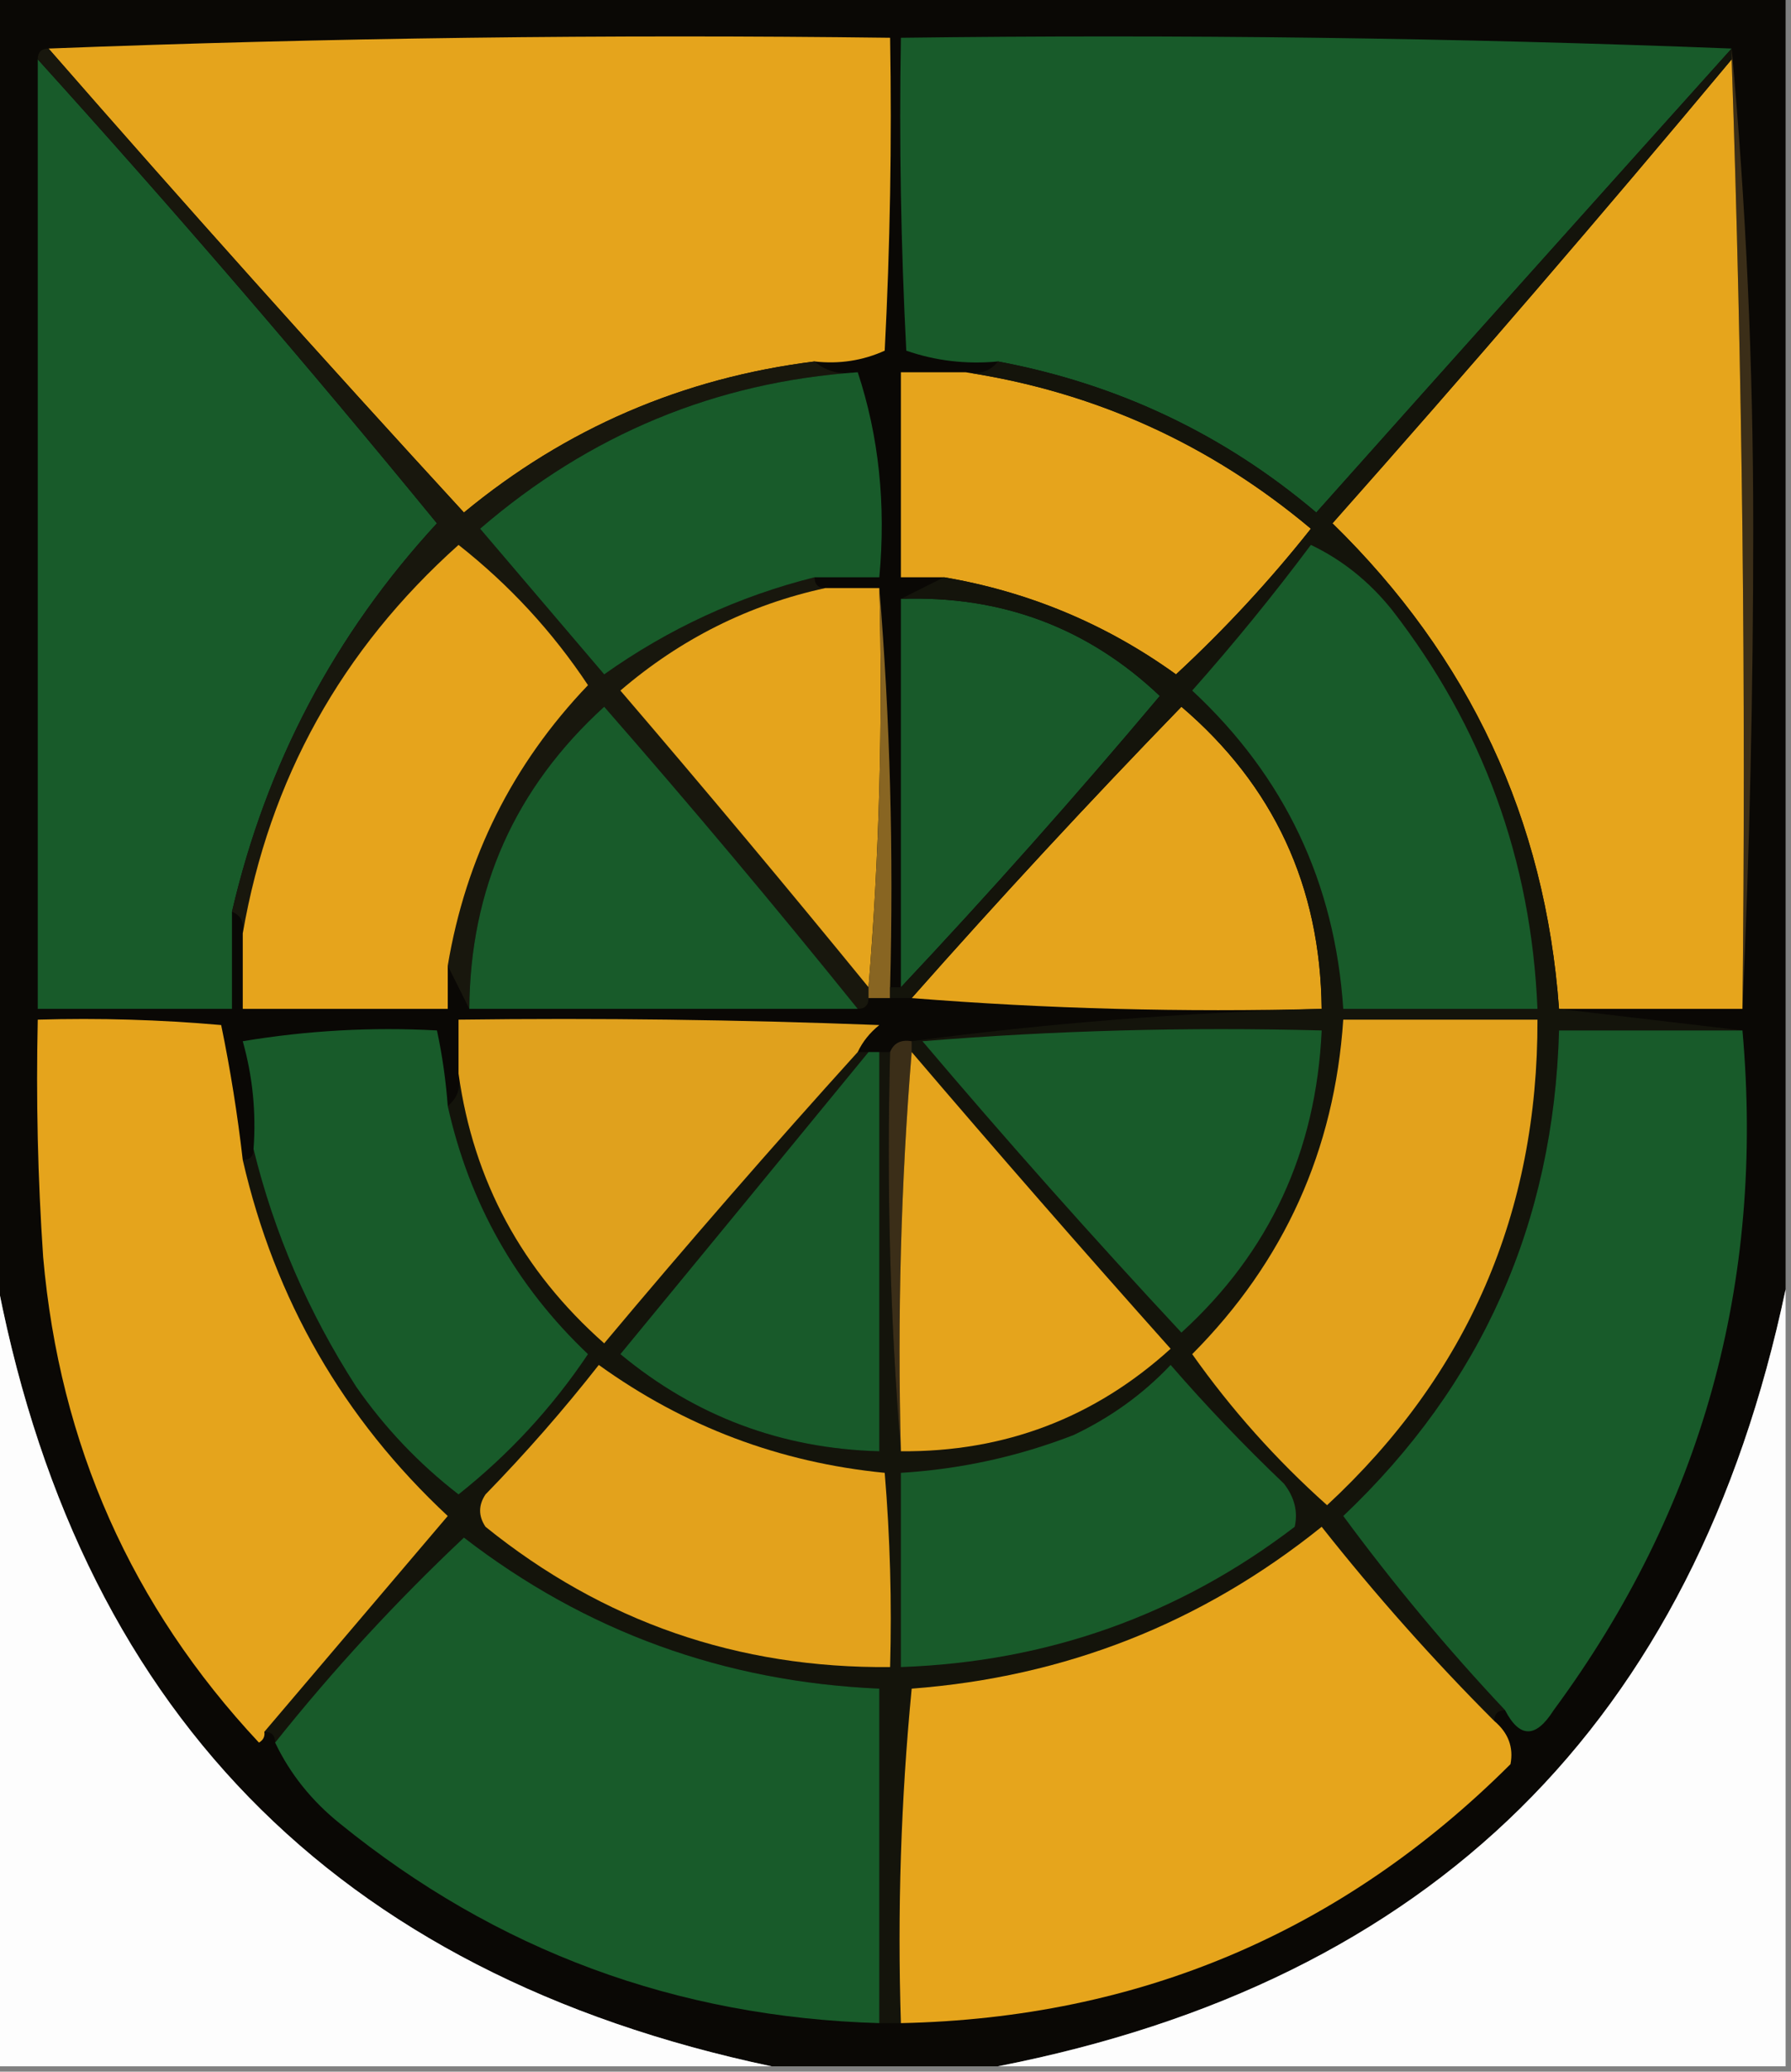 <?xml version="1.0" encoding="UTF-8"?>
<!DOCTYPE svg PUBLIC "-//W3C//DTD SVG 1.1//EN" "http://www.w3.org/Graphics/SVG/1.1/DTD/svg11.dtd">
<svg xmlns="http://www.w3.org/2000/svg" version="1.1" width="166px" height="192px" style="shape-rendering:geometricPrecision; text-rendering:geometricPrecision; image-rendering:optimizeQuality; fill-rule:evenodd; clip-rule:evenodd" xmlns:xlink="http://www.w3.org/1999/xlink">
<rect width="100%" height="100%" fill="#808080" stroke="none"/>
<g><path style="opacity:1" fill="#0a0805" d="M -0.5,-0.5 C 54.833,-0.5 110.167,-0.5 165.5,-0.5C 165.5,39.5 165.5,79.5 165.5,119.5C 157.038,159.629 132.705,183.629 92.5,191.5C 85.5,191.5 78.5,191.5 71.5,191.5C 30.927,182.927 6.927,158.261 -0.5,117.5C -0.5,78.167 -0.5,38.833 -0.5,-0.5 Z"/></g>
<g><path style="opacity:1" fill="#e5a41c" d="M 4.5,4.5 C 30.328,3.502 56.328,3.169 82.5,3.5C 82.666,13.172 82.5,22.839 82,32.5C 79.959,33.423 77.793,33.756 75.5,33.5C 63.28,35.028 52.447,39.695 43,47.5C 29.93,33.27 17.097,18.937 4.5,4.5 Z"/></g>
<g><path style="opacity:1" fill="#185b2a" d="M 160.5,4.5 C 147.684,18.761 134.85,33.094 122,47.5C 113.445,40.253 103.611,35.587 92.5,33.5C 89.552,33.777 86.719,33.444 84,32.5C 83.5,22.839 83.334,13.172 83.5,3.5C 109.339,3.169 135.005,3.502 160.5,4.5 Z"/></g>
<g><path style="opacity:1" fill="#3b2e18" d="M 160.5,5.5 C 160.5,5.167 160.5,4.833 160.5,4.5C 161.833,18.985 162.499,33.818 162.5,49C 162.5,64.004 162.167,78.837 161.5,93.5C 161.831,63.995 161.498,34.662 160.5,5.5 Z"/></g>
<g><path style="opacity:1" fill="#e6a51c" d="M 160.5,5.5 C 161.498,34.662 161.831,63.995 161.5,93.5C 155.833,93.5 150.167,93.5 144.5,93.5C 143.223,75.94 136.223,60.94 123.5,48.5C 136.078,34.322 148.411,19.988 160.5,5.5 Z"/></g>
<g><path style="opacity:1" fill="#185b2a" d="M 3.5,5.5 C 16.186,19.52 28.52,33.854 40.5,48.5C 31.022,58.787 24.689,70.787 21.5,84.5C 21.5,87.5 21.5,90.5 21.5,93.5C 15.5,93.5 9.5,93.5 3.5,93.5C 3.5,64.167 3.5,34.833 3.5,5.5 Z"/></g>
<g><path style="opacity:1" fill="#18170d" d="M 3.5,5.5 C 3.5,4.833 3.833,4.5 4.5,4.5C 17.097,18.937 29.93,33.27 43,47.5C 52.447,39.695 63.28,35.028 75.5,33.5C 76.568,34.434 77.901,34.768 79.5,34.5C 66.324,35.413 54.658,40.246 44.5,49C 48.333,53.5 52.167,58 56,62.5C 61.978,58.26 68.478,55.26 75.5,53.5C 75.5,54.167 75.833,54.5 76.5,54.5C 69.416,56.042 63.083,59.209 57.5,64C 65.289,73.087 72.956,82.254 80.5,91.5C 80.5,91.833 80.5,92.167 80.5,92.5C 80.5,93.167 80.167,93.5 79.5,93.5C 71.901,84.059 64.067,74.726 56,65.5C 47.736,73.026 43.569,82.359 43.5,93.5C 42.833,92.167 42.167,90.833 41.5,89.5C 43.176,79.482 47.509,70.815 54.5,63.5C 51.208,58.54 47.208,54.207 42.5,50.5C 31.647,60.209 24.98,72.209 22.5,86.5C 22.672,85.508 22.338,84.842 21.5,84.5C 24.689,70.787 31.022,58.787 40.5,48.5C 28.52,33.854 16.186,19.52 3.5,5.5 Z"/></g>
<g><path style="opacity:1" fill="#185b2a" d="M 79.5,34.5 C 81.456,40.412 82.123,46.745 81.5,53.5C 79.5,53.5 77.5,53.5 75.5,53.5C 68.478,55.26 61.978,58.26 56,62.5C 52.167,58 48.333,53.5 44.5,49C 54.658,40.246 66.324,35.413 79.5,34.5 Z"/></g>
<g><path style="opacity:1" fill="#e6a41c" d="M 89.5,34.5 C 101.484,36.324 112.151,41.157 121.5,49C 117.678,53.822 113.512,58.322 109,62.5C 102.538,57.845 95.372,54.845 87.5,53.5C 86.167,53.5 84.833,53.5 83.5,53.5C 83.5,47.167 83.5,40.833 83.5,34.5C 85.5,34.5 87.5,34.5 89.5,34.5 Z"/></g>
<g><path style="opacity:1" fill="#e6a41c" d="M 41.5,89.5 C 41.5,90.833 41.5,92.167 41.5,93.5C 35.167,93.5 28.833,93.5 22.5,93.5C 22.5,91.167 22.5,88.833 22.5,86.5C 24.98,72.209 31.647,60.209 42.5,50.5C 47.208,54.207 51.208,58.54 54.5,63.5C 47.509,70.815 43.176,79.482 41.5,89.5 Z"/></g>
<g><path style="opacity:1" fill="#e5a41c" d="M 76.5,54.5 C 78.167,54.5 79.833,54.5 81.5,54.5C 81.829,67.011 81.495,79.345 80.5,91.5C 72.956,82.254 65.289,73.087 57.5,64C 63.083,59.209 69.416,56.042 76.5,54.5 Z"/></g>
<g><path style="opacity:1" fill="#886522" d="M 81.5,54.5 C 82.495,66.655 82.829,78.989 82.5,91.5C 82.5,91.833 82.5,92.167 82.5,92.5C 81.833,92.5 81.167,92.5 80.5,92.5C 80.5,92.167 80.5,91.833 80.5,91.5C 81.495,79.345 81.829,67.011 81.5,54.5 Z"/></g>
<g><path style="opacity:1" fill="#185a2a" d="M 83.5,55.5 C 92.838,55.178 100.838,58.178 107.5,64.5C 99.718,73.761 91.718,82.761 83.5,91.5C 83.5,79.5 83.5,67.5 83.5,55.5 Z"/></g>
<g><path style="opacity:1" fill="#185b2a" d="M 79.5,93.5 C 67.5,93.5 55.5,93.5 43.5,93.5C 43.569,82.359 47.736,73.026 56,65.5C 64.067,74.726 71.901,84.059 79.5,93.5 Z"/></g>
<g><path style="opacity:1" fill="#e5a41c" d="M 122.5,93.5 C 109.656,93.829 96.989,93.495 84.5,92.5C 92.594,83.342 100.927,74.342 109.5,65.5C 118.052,72.802 122.385,82.135 122.5,93.5 Z"/></g>
<g><path style="opacity:1" fill="#14140b" d="M 160.5,4.5 C 160.5,4.833 160.5,5.167 160.5,5.5C 148.411,19.988 136.078,34.322 123.5,48.5C 136.223,60.94 143.223,75.94 144.5,93.5C 150.167,94.167 155.833,94.833 161.5,95.5C 155.833,95.5 150.167,95.5 144.5,95.5C 144.011,113.321 137.344,128.321 124.5,140.5C 129.146,146.811 134.146,152.811 139.5,158.5C 138.833,158.5 138.5,158.833 138.5,159.5C 132.846,153.843 127.513,147.843 122.5,141.5C 111.412,150.42 98.745,155.42 84.5,156.5C 83.501,166.812 83.168,177.145 83.5,187.5C 82.833,187.5 82.167,187.5 81.5,187.5C 81.5,177.167 81.5,166.833 81.5,156.5C 67.116,155.874 54.283,151.207 43,142.5C 36.707,148.425 30.874,154.759 25.5,161.5C 25.5,160.833 25.167,160.5 24.5,160.5C 30.144,153.853 35.81,147.186 41.5,140.5C 31.812,131.461 25.479,120.461 22.5,107.5C 23.167,107.5 23.5,107.167 23.5,106.5C 25.406,114.284 28.573,121.617 33,128.5C 35.647,132.314 38.813,135.647 42.5,138.5C 47.189,134.778 51.189,130.445 54.5,125.5C 47.836,119.175 43.503,111.508 41.5,102.5C 42.404,101.791 42.737,100.791 42.5,99.5C 43.878,109.427 48.378,117.76 56,124.5C 63.698,115.307 71.532,106.307 79.5,97.5C 79.833,97.5 80.167,97.5 80.5,97.5C 72.88,106.795 65.213,116.128 57.5,125.5C 64.447,131.261 72.447,134.261 81.5,134.5C 81.5,122.167 81.5,109.833 81.5,97.5C 81.833,97.5 82.167,97.5 82.5,97.5C 82.171,110.011 82.505,122.345 83.5,134.5C 93.1,134.579 101.434,131.412 108.5,125C 100.374,115.895 92.374,106.729 84.5,97.5C 84.5,97.167 84.5,96.833 84.5,96.5C 96.967,94.84 109.634,93.84 122.5,93.5C 122.385,82.135 118.052,72.802 109.5,65.5C 100.927,74.342 92.594,83.342 84.5,92.5C 83.833,92.5 83.167,92.5 82.5,92.5C 82.5,92.167 82.5,91.833 82.5,91.5C 82.833,91.5 83.167,91.5 83.5,91.5C 91.718,82.761 99.718,73.761 107.5,64.5C 100.838,58.178 92.838,55.178 83.5,55.5C 84.833,54.833 86.167,54.167 87.5,53.5C 95.372,54.845 102.538,57.845 109,62.5C 113.512,58.322 117.678,53.822 121.5,49C 112.151,41.157 101.484,36.324 89.5,34.5C 90.791,34.737 91.791,34.404 92.5,33.5C 103.611,35.587 113.445,40.253 122,47.5C 134.85,33.094 147.684,18.761 160.5,4.5 Z"/></g>
<g><path style="opacity:1" fill="#185b2a" d="M 121.5,50.5 C 124.394,51.882 126.894,53.882 129,56.5C 137.43,67.368 141.93,79.701 142.5,93.5C 136.5,93.5 130.5,93.5 124.5,93.5C 123.729,81.792 119.062,71.959 110.5,64C 114.379,59.626 118.046,55.126 121.5,50.5 Z"/></g>
<g><path style="opacity:1" fill="#e5a41c" d="M 22.5,107.5 C 25.479,120.461 31.812,131.461 41.5,140.5C 35.81,147.186 30.144,153.853 24.5,160.5C 24.565,160.938 24.399,161.272 24,161.5C 12.191,148.875 5.525,133.875 4,116.5C 3.5,109.174 3.334,101.841 3.5,94.5C 9.176,94.334 14.843,94.501 20.5,95C 21.347,99.105 22.013,103.272 22.5,107.5 Z"/></g>
<g><path style="opacity:1" fill="#185b2a" d="M 41.5,102.5 C 43.503,111.508 47.836,119.175 54.5,125.5C 51.189,130.445 47.189,134.778 42.5,138.5C 38.813,135.647 35.647,132.314 33,128.5C 28.573,121.617 25.406,114.284 23.5,106.5C 23.751,103.091 23.417,99.758 22.5,96.5C 28.463,95.504 34.463,95.171 40.5,95.5C 40.993,97.806 41.326,100.139 41.5,102.5 Z"/></g>
<g><path style="opacity:1" fill="#e0a11d" d="M 79.5,97.5 C 71.532,106.307 63.698,115.307 56,124.5C 48.378,117.76 43.878,109.427 42.5,99.5C 42.5,97.833 42.5,96.167 42.5,94.5C 55.504,94.333 68.504,94.5 81.5,95C 80.62,95.708 79.953,96.542 79.5,97.5 Z"/></g>
<g><path style="opacity:1" fill="#185b2a" d="M 85.5,96.5 C 97.655,95.505 109.989,95.171 122.5,95.5C 121.991,106.732 117.657,116.066 109.5,123.5C 101.258,114.656 93.258,105.656 85.5,96.5 Z"/></g>
<g><path style="opacity:1" fill="#e3a21c" d="M 124.5,94.5 C 130.5,94.5 136.5,94.5 142.5,94.5C 142.55,112.394 136.05,127.394 123,139.5C 118.277,135.28 114.11,130.613 110.5,125.5C 119.026,116.928 123.692,106.594 124.5,94.5 Z"/></g>
<g><path style="opacity:1" fill="#185b2a" d="M 161.5,95.5 C 163.579,118.869 157.745,139.869 144,158.5C 142.35,161.106 140.85,161.106 139.5,158.5C 134.146,152.811 129.146,146.811 124.5,140.5C 137.344,128.321 144.011,113.321 144.5,95.5C 150.167,95.5 155.833,95.5 161.5,95.5 Z"/></g>
<g><path style="opacity:1" fill="#3b2e18" d="M 84.5,96.5 C 84.5,96.833 84.5,97.167 84.5,97.5C 83.505,109.655 83.171,121.989 83.5,134.5C 82.505,122.345 82.171,110.011 82.5,97.5C 82.842,96.662 83.508,96.328 84.5,96.5 Z"/></g>
<g><path style="opacity:1" fill="#e5a41c" d="M 84.5,97.5 C 92.374,106.729 100.374,115.895 108.5,125C 101.434,131.412 93.1,134.579 83.5,134.5C 83.171,121.989 83.505,109.655 84.5,97.5 Z"/></g>
<g><path style="opacity:1" fill="#185a2a" d="M 80.5,97.5 C 80.833,97.5 81.167,97.5 81.5,97.5C 81.5,109.833 81.5,122.167 81.5,134.5C 72.447,134.261 64.447,131.261 57.5,125.5C 65.213,116.128 72.88,106.795 80.5,97.5 Z"/></g>
<g><path style="opacity:1" fill="#fdfdfd" d="M -0.5,117.5 C 6.927,158.261 30.927,182.927 71.5,191.5C 47.5,191.5 23.5,191.5 -0.5,191.5C -0.5,166.833 -0.5,142.167 -0.5,117.5 Z"/></g>
<g><path style="opacity:1" fill="#fdfdfd" d="M 165.5,119.5 C 165.5,143.5 165.5,167.5 165.5,191.5C 141.167,191.5 116.833,191.5 92.5,191.5C 132.705,183.629 157.038,159.629 165.5,119.5 Z"/></g>
<g><path style="opacity:1" fill="#e3a21c" d="M 55.5,126.5 C 63.425,132.211 72.258,135.544 82,136.5C 82.499,142.491 82.666,148.491 82.5,154.5C 68.403,154.635 55.904,150.302 45,141.5C 44.333,140.5 44.333,139.5 45,138.5C 48.743,134.656 52.243,130.656 55.5,126.5 Z"/></g>
<g><path style="opacity:1" fill="#185b2a" d="M 108.5,126.5 C 111.768,130.271 115.268,133.938 119,137.5C 119.982,138.759 120.315,140.092 120,141.5C 109.281,149.686 97.114,154.019 83.5,154.5C 83.5,148.5 83.5,142.5 83.5,136.5C 89.019,136.163 94.352,134.996 99.5,133C 102.961,131.357 105.961,129.19 108.5,126.5 Z"/></g>
<g><path style="opacity:1" fill="#185b2a" d="M 81.5,187.5 C 62.675,186.95 46.008,180.783 31.5,169C 28.882,166.894 26.882,164.394 25.5,161.5C 30.874,154.759 36.707,148.425 43,142.5C 54.283,151.207 67.116,155.874 81.5,156.5C 81.5,166.833 81.5,177.167 81.5,187.5 Z"/></g>
<g><path style="opacity:1" fill="#e6a51c" d="M 138.5,159.5 C 139.8,160.601 140.3,161.934 140,163.5C 124.432,179.03 105.599,187.03 83.5,187.5C 83.168,177.145 83.501,166.812 84.5,156.5C 98.745,155.42 111.412,150.42 122.5,141.5C 127.513,147.843 132.846,153.843 138.5,159.5 Z"/></g>
</svg>
